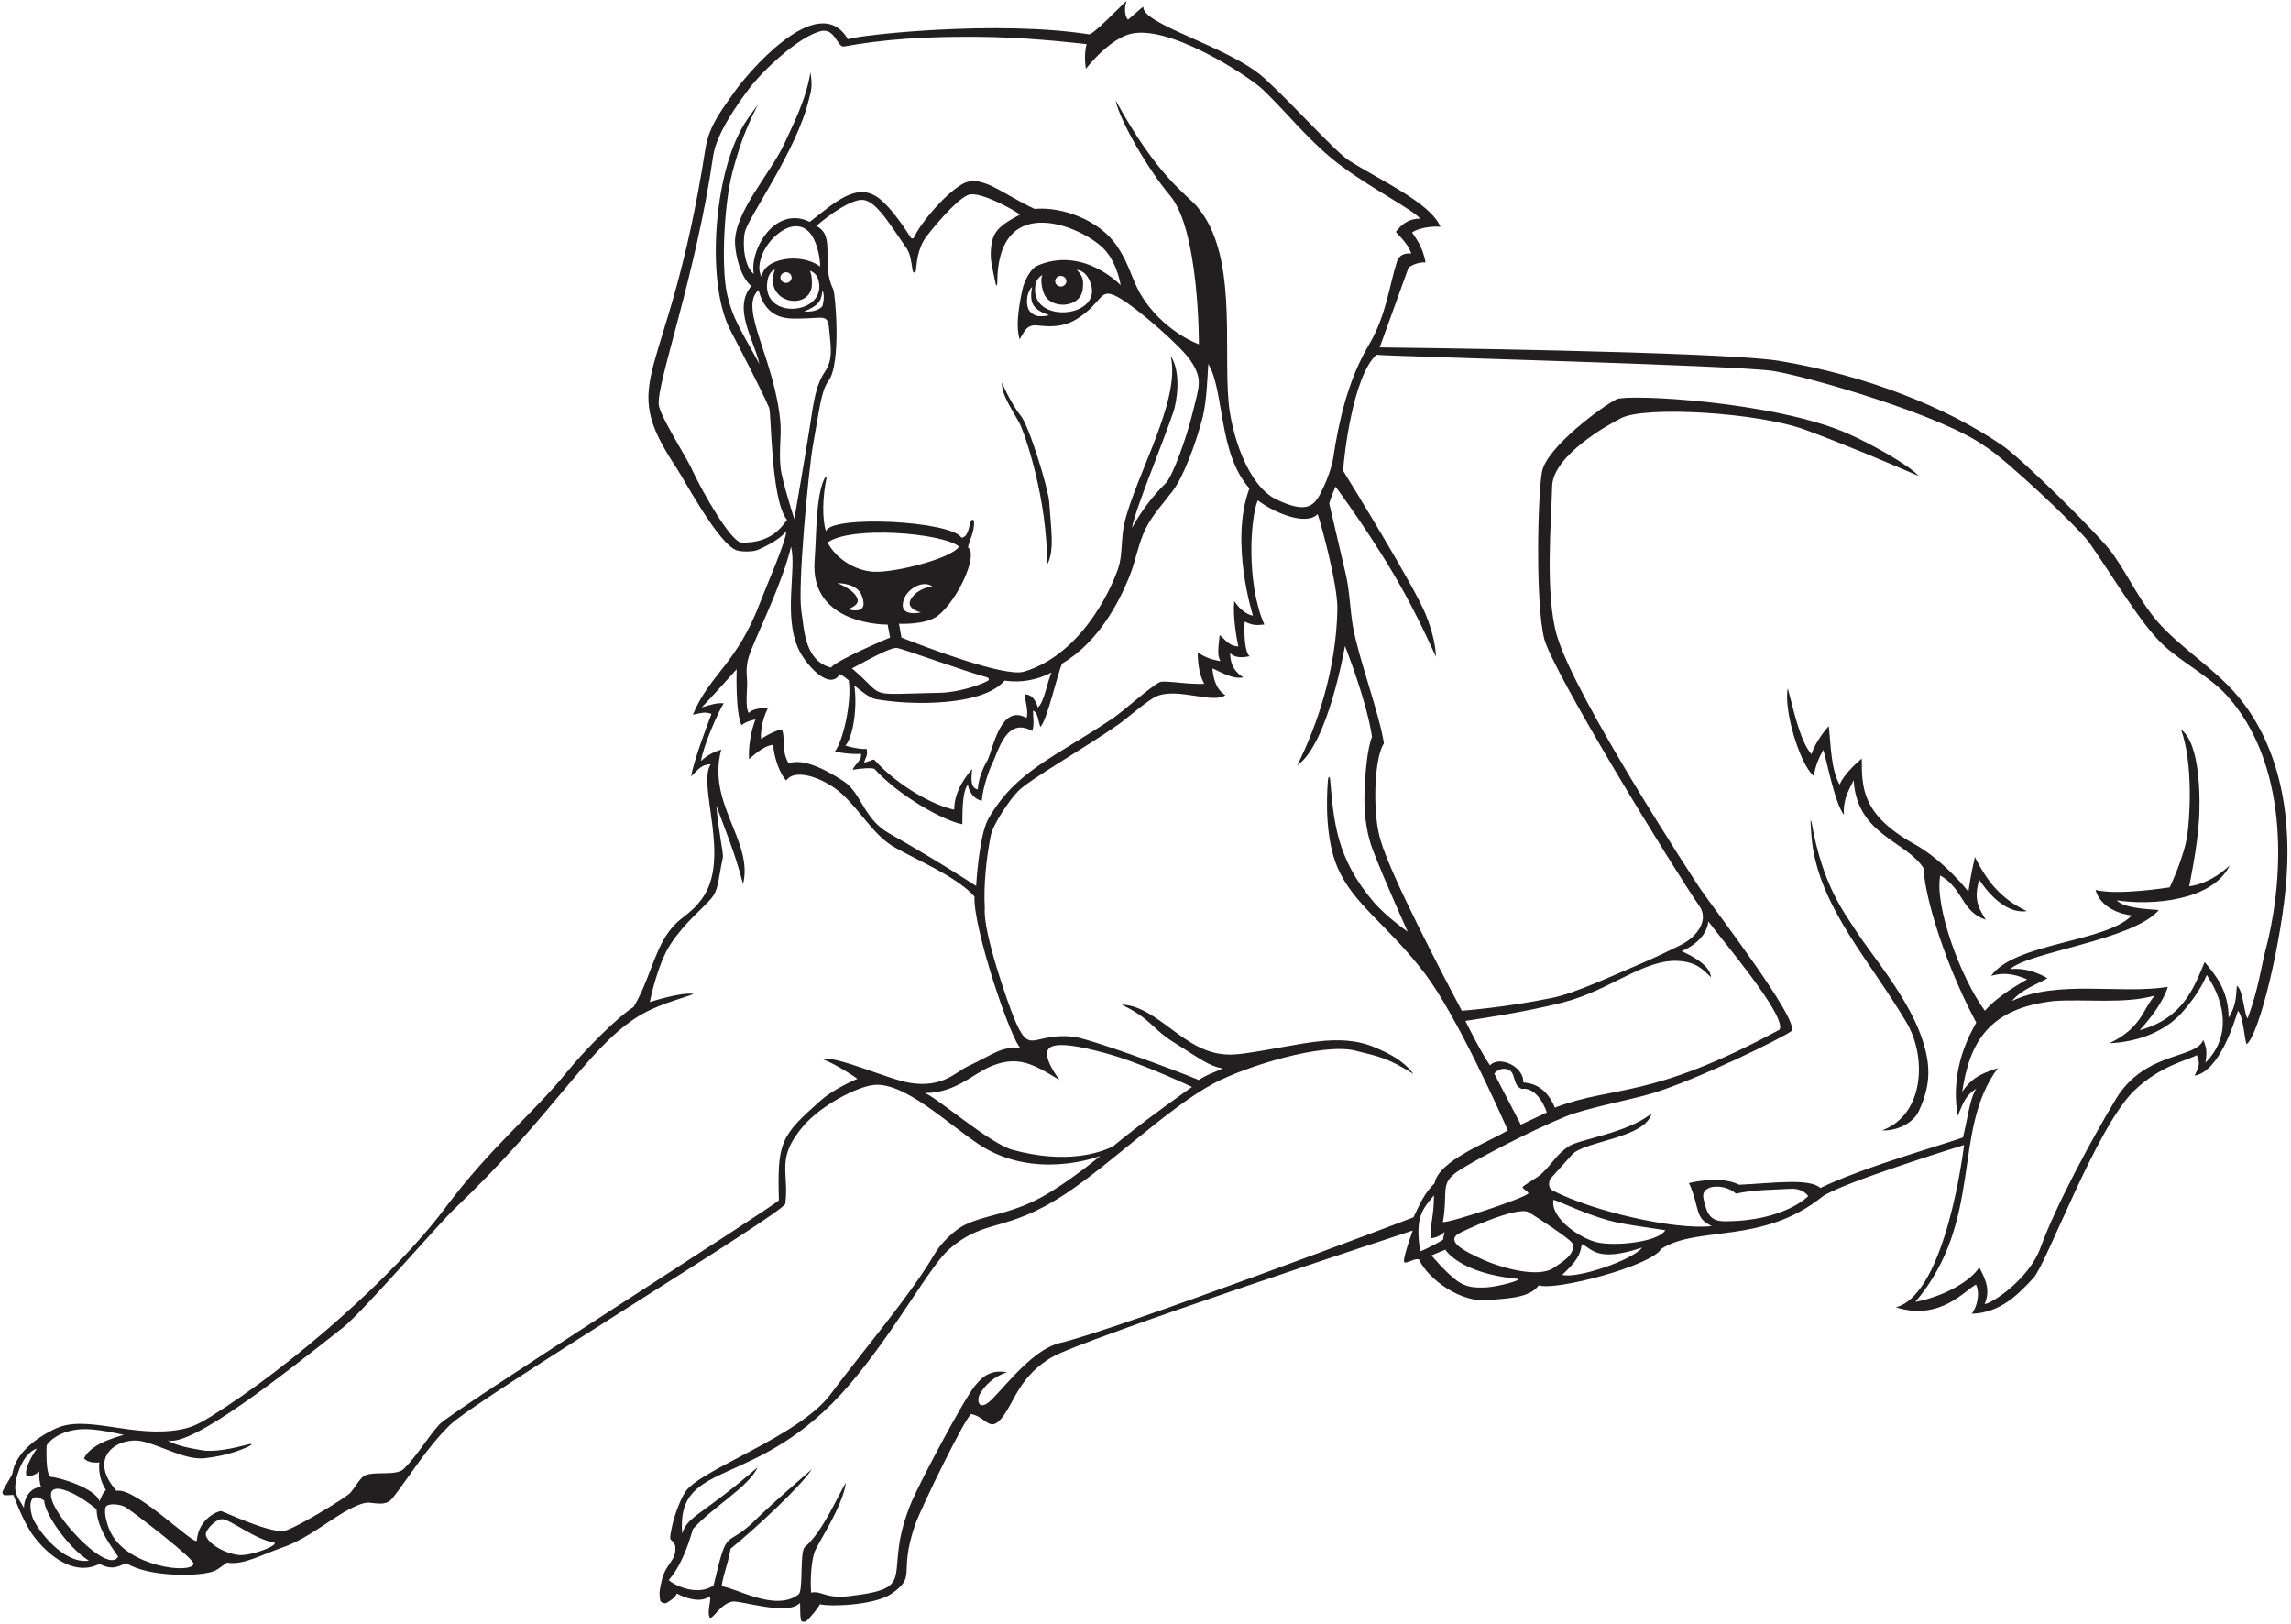 <?xml version="1.0" encoding="UTF-8"?>
<svg xmlns="http://www.w3.org/2000/svg" xmlns:xlink="http://www.w3.org/1999/xlink" width="508pt" height="360pt" viewBox="0 0 508 360" version="1.1">
<g id="surface1">
<path style=" stroke:none;fill-rule:nonzero;fill:rgb(13.73%,12.16%,12.549%);fill-opacity:1;" d="M 494.219 152.156 C 489.281 147.102 482.945 142.98 478.594 138.031 C 474.621 133.523 472.305 128.324 468.613 122.969 C 465.836 118.941 448.52 101.895 444.133 98.867 C 431.598 90.223 413.695 83.227 394.727 80.039 C 381.816 77.867 305.926 77.023 305.926 77.023 L 312.324 59.324 C 312.324 59.324 314.039 58.016 316.094 58.195 C 315.445 54.418 313.625 52.457 313.105 51.535 C 314.344 50.656 317.066 50.098 319.406 50.277 C 317.066 44.879 306.152 40.074 299.145 35.602 C 295.961 33.562 286.887 23.27 280.348 17.336 C 272.605 10.316 253.168 5.457 253.516 1.496 C 252.934 1.84 250.785 3.855 250.105 4.379 C 249.426 3.641 249.207 1.855 249.812 0.199 C 248.309 1.496 242.379 7.762 241.469 7.617 C 221.07 4.422 190.586 7.73 188.008 8.699 C 181.297 -2.758 165.004 17.266 163.008 20.16 C 160.441 23.875 157.242 27.648 156.418 32.965 C 148.227 85.738 136.348 83.219 150.016 103.766 C 151.652 106.227 159.332 120.688 163.383 122.027 C 164.379 122.355 166.914 122.398 168.027 121.918 C 170.621 120.801 173.359 119.191 174.328 117.777 C 174.438 119.734 169.805 130.238 168.746 133.078 C 163.461 147.289 157.48 149.258 153.629 158.457 C 155.426 158.098 156.328 157.738 157.766 158.277 C 156.781 160.832 153.629 169.258 153.266 172.137 C 154.887 170.516 155.504 169.543 157.586 169.438 C 154.527 174.117 162.266 190.496 155.562 199.398 C 152.652 203.262 150.898 203.047 148.227 206.695 C 145.02 211.078 143.812 217.82 140.488 223.258 C 137 225.457 129.859 232.586 125.727 237.656 C 117.801 247.383 109.168 253.855 98.609 267.957 C 87.32 283.035 64.641 302.863 47.016 313.902 C 44.812 315.285 42.832 316.418 40.238 316.914 C 29.484 318.977 19.316 313.516 12.371 316.727 C 11.09 317.316 3.688 320.816 2.789 326.578 C 2.695 327.16 1.117 329.438 0.59 330.66 C 0.406 331.09 0.797 331.484 0.957 331.496 C 1.77 331.562 2.969 331.438 2.969 331.438 C 2.969 331.438 4.809 336.535 6.723 339.512 C 9.254 343.445 15.746 349.977 22.047 346.734 C 24.566 347.996 25.648 347.637 27.988 346.555 C 33.027 349.797 44.953 349.59 47.734 348.215 C 48.676 347.75 49.406 347.016 50.367 346.453 C 53.906 347.098 58.211 344.617 62.594 343.113 C 68.953 340.93 74.09 335.906 79.324 333.738 C 80.246 333.355 81.176 333.062 82.078 333.18 C 84.566 333.5 85.938 333.598 87.164 332.016 C 91.176 326.824 94.578 321.066 99.738 315.973 C 105.449 310.34 173.883 268.906 174.133 266.879 C 175.023 259.699 171.891 256.844 178.258 249.504 C 182.047 245.141 190.062 240.84 193.945 240.535 C 200.672 240.016 210.062 249.066 216.988 253.676 C 229.473 261.988 243.977 256.281 243.977 256.281 C 243.977 256.281 236.793 262.27 230.793 265.512 C 223.711 269.336 218.273 269.336 213.66 271.723 C 211.562 272.809 208.57 275.73 207.266 277.977 C 202.047 286.977 190.977 299.977 184.16 309.133 C 177.207 318.477 155.176 325.852 151.973 330.75 C 150.766 332.598 149.527 336.035 148.984 338.57 C 148.133 342.559 148.895 340.621 149.73 342.746 C 150.086 346.16 147.617 346.453 146.711 350.523 C 146.383 352.004 146.055 353.078 146.402 354.871 C 146.477 355.238 147.379 355.625 147.762 355.395 C 148.664 354.859 149.668 354.277 150.086 353.305 C 151.473 354.098 155.047 355.484 157.031 354.098 C 158.168 353.473 156.832 356.48 157.23 358.266 C 157.352 358.82 157.605 358.781 157.988 358.445 C 158.836 357.699 160.312 355.492 162.391 355.09 C 164.086 354.758 174.492 358.266 177.273 355.484 C 177.625 355.133 177.211 357.375 177.633 359.27 C 177.691 359.539 178.434 359.758 178.895 359.316 C 179.902 358.344 181.289 356.641 181.836 355.684 C 184.219 356.281 194.062 355.863 197.645 353.379 C 203.469 349.336 199.102 349.137 202.902 338.117 C 204.227 334.273 214.488 313.324 215.414 313.527 C 218.875 314.277 219.484 317.953 222.441 314 C 223.672 312.355 224.742 309.941 225.949 308.027 C 227.836 305.043 230.055 302.832 233.078 301.004 C 239.727 296.977 313.25 272.832 313.25 272.832 C 313.25 272.832 311.273 278.324 311.309 279.598 C 311.332 280.656 313.465 278.883 314.637 279.234 C 316.562 283.523 324.082 289.184 330.547 288.242 C 333.172 287.855 339.027 288.055 341.188 284.996 C 344.965 286.258 366.207 280.676 368.367 276.898 C 376.465 271.676 390.688 275.996 404.008 265.375 C 407.629 262.473 435.508 253.855 435.508 253.855 C 435.508 253.855 431.617 286.902 420.387 289.855 C 430.227 292.977 435.746 286.016 438.145 284.816 C 439.105 286.734 438.387 289.855 437.188 291.297 C 443.664 291.055 447.523 286.984 450.91 283.324 C 453.816 280.184 464.785 250.016 473.188 241.855 C 479.074 236.137 485.684 234.891 487.105 233.938 C 488.066 236.098 487.348 236.816 486.625 238.496 C 492.145 237.535 495.508 226.496 496.227 224.098 C 497.426 225.297 497.664 230.336 498.145 231.535 C 501.027 229.379 506.082 208.07 507.023 194.43 C 508.098 178.941 504.836 163.023 494.219 152.156 Z M 164.426 120.297 C 162.137 120.234 155.879 109.406 153.266 103.738 C 152.117 101.242 146.277 92.148 146.066 89.695 C 145.645 84.723 154.348 60.898 158.129 34.617 C 158.852 29.586 163.613 22.949 166.227 19.496 C 168.992 15.852 177.031 8.082 182.066 6.898 C 185.129 6.176 185.719 10.57 187.105 10.316 C 195.023 8.879 205.242 7.844 220.734 8.246 C 230.062 8.488 240.945 9.793 240.945 9.793 C 240.945 9.793 240.262 11.93 240.773 15.266 C 244.918 10.152 248.199 8.34 250.066 7.699 C 258.453 4.809 276.699 16.816 279.809 19.676 C 284.906 24.371 290.469 31.727 297.629 36.957 C 304.789 42.195 313.285 46.496 314.906 48.477 C 312.027 48.477 310.578 50.035 309.504 51.418 C 310.766 52.797 312.387 54.418 312.926 56.219 C 311.309 56.035 310.184 56.699 309.777 57.926 C 308.102 63.004 307.445 69.863 303.508 76.496 C 298.945 84.176 296.863 93.32 295.645 101.398 C 295.348 103.379 294.441 105.961 293.477 108.016 C 291.664 111.879 290.398 114.254 283.047 110.758 C 276.559 107.668 273.047 96.027 272.426 89.156 C 271.27 76.375 274.445 56.234 265.406 45.777 C 262.949 42.938 256.586 39.117 247.363 22.23 C 248.309 26.879 254.762 37.852 259.414 43.32 C 265.945 50.996 265.844 76.34 265.844 76.34 C 265.844 76.34 258.973 73.926 253.953 66.855 C 250.934 62.602 250.859 59.176 247.586 54.418 C 243.773 48.871 235.68 45.773 229.406 46.316 C 222.027 42.898 217.492 38.383 213.281 40.871 C 209.52 43.098 204.191 49.309 202.676 52.656 C 202.562 52.898 202.16 52.957 202.027 52.754 C 200.277 50.074 197.605 46.086 194.98 44.023 C 190.02 40.117 184.984 45.02 179.547 49.195 C 171.895 45.445 166.188 55.305 167.129 60.719 C 165.148 59.277 164.566 54.418 165.148 51.535 C 165.809 48.25 176.668 33.453 179.367 22.02 C 179.742 20.418 180.266 19.496 179.703 16.02 C 178.754 22.113 175.766 27.777 173.969 31.738 C 170.949 38.379 162.629 47.219 162.988 54.059 C 163.141 56.941 164.246 61.438 166.586 63.418 C 162.445 68.457 167.129 75.117 168.387 80.695 C 164.785 74.035 162.426 70.762 161.188 65.035 C 159.895 59.051 160.543 45.109 162.445 38.035 C 164.277 31.234 165.508 28.316 168.078 23.145 C 166.586 25.258 165.254 26.855 163.887 29.578 C 158.121 41.07 156.793 63.086 161.879 73.07 C 164.059 77.355 168.395 85.488 170.547 90.418 C 171.062 91.664 170.906 110.938 174.508 115.258 C 173.426 116.695 171.086 120.477 164.426 120.297 Z M 259.566 78.906 C 262.168 89.336 249.969 108.492 248.949 118.234 C 248.652 121.062 248.723 123.281 248.098 125.504 C 247.262 128.477 240.746 144.777 227.066 148.918 C 222.715 150.234 204.496 143.172 199.887 141.355 L 199.348 138.297 C 199.348 138.297 205.281 138.625 207.988 136.496 C 212.383 133.039 216.988 122.996 214.648 121.379 C 214.84 119.918 216.215 117.781 215.953 115.488 C 215.914 115.16 215.387 115.156 215.262 115.574 C 214.812 117.066 214.613 119.078 213.207 119.219 C 210.859 115.434 184.176 114.18 183.148 117.777 C 182.262 115.059 182.398 110.105 183.258 106.023 C 183.324 105.703 183.031 105.684 182.844 106.055 C 180.852 109.965 181.051 118.914 180.629 124.258 C 179.48 138.785 196.828 138.477 196.828 138.477 L 197.367 141.355 C 197.367 141.355 185.766 146.203 184.227 148.016 C 178.367 146.41 178.348 139.656 177.695 135.492 C 176.82 129.914 179.328 103.867 180.266 98.695 C 181.707 90.777 182.066 86.637 183.688 84.477 C 186.605 80.586 185.215 65.027 184.766 64.137 C 181.887 58.379 185.488 52.258 180.988 50.098 C 182.051 49.184 187.309 44.816 190.707 44.336 C 193.824 43.898 196.672 48.781 200.969 54.957 C 201.906 56.305 202.055 58.02 202.348 59.891 C 202.465 60.645 203.039 60.598 203.117 59.789 C 203.328 57.652 203.566 55.488 204.926 53.156 C 205.551 52.086 212.238 43.77 214.977 43.133 C 217.477 42.551 224.496 46.316 226.168 47.578 C 221.129 50.277 219.797 51.551 219.688 56.219 C 219.645 58.004 220.086 59.543 220.793 62.996 C 220.898 63.512 221.129 63.32 221.129 62.703 C 221.219 41.672 240.781 50.602 245.066 55.496 C 247.844 58.672 248.488 63.238 248.488 63.238 C 248.488 63.238 240.207 54.418 229.891 58.949 C 228.902 59.383 227.227 61.633 226.652 64.41 C 225.684 69.078 225.297 72.609 226.09 75.215 C 227.066 73.676 227.445 72.379 229.102 72.145 C 230.438 71.953 234.629 73.316 238.785 70.711 C 244.984 66.82 243.562 63.301 248.344 66.129 C 252.59 68.637 261.855 76.793 263.934 79.852 C 266.832 84.109 265.863 85.641 264.5 91.336 C 263.195 96.777 260.055 105.598 258.473 107.152 C 256.133 109.461 253.348 112.738 251.008 117.059 C 251.719 112.902 257.422 99.426 260.188 91.316 C 260.965 89.035 262.004 82.52 259.566 78.906 Z M 227.605 159.176 C 221.848 155.938 220.227 166.016 218.969 168.535 C 218.426 169.438 216.988 172.137 216.809 175.016 C 214.828 174.656 215.547 171.598 215.547 170.516 C 214.469 171.777 211.586 175.195 211.586 179.516 C 207.086 178.617 199.168 174.297 193.945 168.535 C 193.586 168.176 193.227 168.719 191.605 169.078 C 191.969 167.816 192.508 167.457 192.148 166.016 C 191.426 166.195 189.086 165.836 187.469 165.297 C 189.086 163.496 190.168 157.195 189.445 151.977 C 190.621 152.992 192.883 154.754 194.074 154.98 C 201.707 156.426 217.887 156.656 222.746 150.898 C 226.539 151.473 230.039 150.703 233.191 149.102 C 232.289 150.723 231.566 155.758 230.129 156.836 C 229.586 155.219 228.867 153.957 227.246 153.957 C 227.246 155.219 228.148 157.918 227.605 159.176 Z M 190.168 132.898 C 189.629 130.738 185.668 129.297 185.668 129.297 C 185.668 129.297 189.949 129.172 191.066 131.996 C 192.938 136.723 188.008 135.059 188.008 135.059 C 188.008 135.059 190.52 134.305 190.168 132.898 Z M 183.508 120.297 C 188.547 116.516 209.066 118.137 212.668 121.195 C 210.867 123.898 198.445 126.957 193.945 126.777 C 189.445 126.598 185.309 123.719 183.508 120.297 Z M 204.207 135.777 C 204.207 135.777 198.988 137.035 200.426 132.898 C 201.301 130.387 204.746 128.578 206.727 130.016 C 204.027 130.379 202.402 131.895 201.867 133.078 C 200.969 135.059 204.207 135.777 204.207 135.777 Z M 199.031 143.684 C 201.254 144.219 212.801 148.453 218.922 150.195 C 219.121 150.25 219.562 150.664 218.996 150.977 C 217.293 151.902 212.461 153.516 208.527 153.598 C 191.246 153.957 196.828 154.855 188.906 148.195 C 192.688 146.219 197.641 143.348 199.031 143.684 Z M 173.062 93.969 C 171.949 79.75 163.605 68.309 168.207 64.316 C 169.105 67.738 171.062 70.504 175.586 70.617 C 182.785 70.797 183.508 69.176 183.867 73.137 C 184.227 77.098 184.738 79.656 182.969 82.316 C 180.809 85.559 180.445 88.977 179.578 94.535 C 178.68 100.277 176.129 115.078 176.129 115.078 C 176.129 115.078 174.199 109.211 173.309 105.062 C 172.523 101.406 173.281 96.77 173.062 93.969 Z M 171.445 63.059 C 172.539 67.969 180.027 67.969 180.027 62.938 C 180.027 61.18 179.906 61.016 179.605 59.996 C 180.328 60.297 181.105 60.898 181.406 61.855 C 183.906 69.852 168.57 71.316 170.188 62.156 C 170.547 60.117 171.809 59.758 171.809 59.758 C 171.508 60.719 171.207 61.977 171.445 63.059 Z M 173.047 61.539 C 173.047 60.891 173.605 60.363 174.289 60.363 C 174.977 60.363 175.531 60.891 175.531 61.539 C 175.531 62.191 174.977 62.719 174.289 62.719 C 173.605 62.719 173.047 62.191 173.047 61.539 Z M 182.367 64.379 C 183.027 65.637 182.367 67.855 182.367 67.855 C 182.367 67.855 181.406 69.297 178.285 69.059 C 181.527 67.738 182.129 66.777 182.367 64.379 Z M 181.836 59.102 C 177.566 55.855 169.105 57.297 168.926 61.438 C 167.449 59.32 168.996 54.371 172.887 51.535 C 175.645 49.527 178.699 49.484 180.445 52.977 C 181.707 55.496 181.898 58.574 181.836 59.102 Z M 232.648 69.898 C 230.129 70.391 229.277 70.031 228.328 68.996 C 227.508 68.105 227.359 65.094 228.867 63.598 C 228.125 67.422 229.227 68.66 232.648 69.898 Z M 229.527 63.719 C 229.633 62.59 229.887 61.738 231.207 60.898 C 230.547 61.738 231.086 64.195 231.508 65.156 C 233.055 68.691 239.68 68.344 240.086 64.016 C 240.266 62.098 240.207 61.379 238.766 59.816 C 240.207 60.02 241.047 60.957 241.648 62.336 C 245.168 70.438 228.742 72.062 229.527 63.719 Z M 233.973 62.348 C 233.973 61.695 234.527 61.172 235.211 61.172 C 235.898 61.172 236.453 61.695 236.453 62.348 C 236.453 62.996 235.898 63.523 235.211 63.523 C 234.527 63.523 233.973 62.996 233.973 62.348 Z M 165.645 150.648 C 165.395 148.016 165.613 146.465 166.586 144.059 C 168.633 138.996 173.605 128.758 175.406 121.195 C 176.668 126.238 173.605 136.676 177.129 144.059 C 178.82 147.598 184.047 153.238 186.207 149.457 C 186.883 149.801 187.547 150.285 188.203 150.828 C 188.926 156.047 186.746 164.758 185.129 166.559 C 186.746 167.098 190.168 167.277 190.887 167.098 C 191.246 168.535 189.445 169.438 189.086 170.695 C 190.707 170.336 193.586 170.156 193.945 170.516 C 199.168 176.277 208.887 181.855 213.387 182.758 C 213.387 178.438 213.566 175.195 214.648 173.938 C 214.648 175.016 215.727 177.176 217.707 177.535 C 217.887 174.656 219.508 170.156 220.047 169.258 C 221.309 166.738 223.105 158.816 228.867 162.059 C 229.406 160.797 229.047 158.816 229.047 157.559 C 230.129 157.918 230.129 159.535 230.668 161.156 C 232.105 160.078 234.629 148.738 235.527 147.117 C 243.508 142.371 248.039 133.742 250.422 127.859 C 251.844 124.348 252.402 120.477 254.078 117.133 C 255.602 114.094 258.047 111.492 260.062 108.816 C 262.523 105.551 265.25 98.039 266.668 92.578 C 267.578 89.059 267.746 83.398 267.926 80.695 C 271.527 86.637 270.086 100.496 277.047 108.293 C 272.605 120.117 277.828 136.496 277.828 136.496 C 277.828 136.496 275.664 136.316 273.684 133.25 C 273.328 136.855 274.227 141.535 274.586 143.336 C 272.246 143.156 271.707 141.719 270.445 140.816 C 270.086 144.059 269.906 145.316 270.629 146.578 C 268.469 146.219 267.027 145.676 265.586 144.598 C 265.586 147.117 265.945 149.637 267.027 151.617 C 263.246 151.797 258.148 150.754 257.129 151.258 C 255.137 152.234 248.828 157.859 246.867 159.176 C 233.609 168.086 225.309 170.879 219.188 181.488 C 217.07 185.16 216.445 196.438 216.445 196.438 C 216.445 196.438 208.527 191.219 197.09 184.73 C 191.516 181.57 190.984 175.809 187.109 173.246 C 183.938 171.148 178.34 167.926 174.867 169.258 C 173.172 166.41 174.148 163.496 173.426 161.879 C 173.211 161.391 170.047 162.898 168.746 163.855 C 168.566 161.336 169.469 158.457 170.367 156.836 C 169.816 156.953 166.797 156.977 166.047 158.098 C 165.117 156.879 165.805 152.359 165.645 150.648 Z M 10.348 320.457 C 10.348 320.457 11.426 318.477 15.027 317.398 C 18.629 316.316 22.227 317.035 27.449 318.117 C 21.688 319.734 19.527 321.535 18.629 323.336 C 19.707 324.598 22.047 324.234 22.047 324.234 C 22.047 324.234 21.508 327.297 23.488 330.355 C 22.766 331.078 22.766 331.258 22.047 332.875 C 21.328 329.996 12.867 327.477 11.426 327.477 C 9.988 327.477 10.348 320.457 10.348 320.457 Z M 5.309 334.316 C 4.047 331.977 2.793 331.145 3.688 327.656 C 5.188 321.805 8.188 321.176 8.188 321.176 C 8.188 321.176 5.039 325.527 5.938 327.328 C 7.738 327.328 8.727 326.215 8.727 326.215 C 8.727 326.215 8.547 328.016 9.086 329.637 C 6.207 329.996 5.309 332.695 5.309 334.316 Z M 7.105 336.117 C 6.387 333.598 6.566 330.535 9.809 332.695 C 9.809 335.398 15.027 343.137 19.707 346.016 C 13.949 346.918 7.828 338.637 7.105 336.117 Z M 12.52 330.094 C 14.195 329.91 17.891 331.672 21.41 334.613 C 21.508 338.996 24.926 343.137 26.188 345.117 C 23.684 349.996 6.656 330.738 12.52 330.094 Z M 24.609 339.887 C 23.52 337.762 22.82 334.414 23.668 333.859 C 24.68 333.203 27.07 333.633 27.961 334.238 C 30.891 336.234 43.16 345.695 42.926 346.734 C 42.41 349.035 28.477 347.43 24.609 339.887 Z M 52.828 344.758 C 49.207 344.281 45.793 341.84 45.629 340.258 C 45.523 339.258 47.879 336.637 49.406 336.836 C 51.371 337.094 56.605 341.336 60.926 342.055 C 61.305 342.926 55.219 345.07 52.828 344.758 Z M 201.789 240.09 C 196.883 239.305 185.758 234.109 182.188 234.742 C 186.027 236.219 190.121 239.188 190.121 239.188 C 190.121 239.188 185.059 241.273 182.047 243.938 C 173.066 251.879 172.348 253.137 172.707 266.098 C 172.727 266.797 100.066 312.922 97.469 315.777 C 94.773 318.734 92.605 322.617 89.547 325.676 C 87.781 327.445 82.043 325.895 80.387 327.492 C 79.359 328.488 78.68 329.82 77.723 330.949 C 76.82 332.008 64.844 339.309 62.824 339.457 C 59.203 339.727 49.598 335.133 49.047 335.035 C 48.422 334.93 44.016 336.688 43.648 341.516 C 43.52 343.18 30.148 329.637 25.828 330.535 C 19.105 322.883 26.402 318.477 31.48 319.551 C 35.48 320.395 41.113 323.773 45.324 323.316 C 49.703 322.84 52.836 321.742 54.734 320.879 C 56.207 320.207 56.059 319.961 54.734 320.32 C 52.039 321.047 47.492 322.062 44.727 321.535 C 42.727 321.156 39.363 320.688 37.168 319.375 C 42.566 320.816 62.656 304.914 76.047 294.355 C 80.406 290.918 97.176 271.445 100.527 268.258 C 122.848 247.016 129.887 233.016 140.848 225.777 C 145.238 222.875 150.387 221.637 153.824 220.395 C 151.285 219.836 144.086 222.176 144.086 222.176 C 144.086 222.176 145.734 213.73 148.766 209.219 C 152.117 204.23 155.832 201.484 157.766 199.137 C 159.289 197.289 159.141 195.621 160.285 190.137 C 160.477 189.227 159.207 183.836 158.848 178.617 C 160.648 183.656 162.988 189.059 164.762 196.027 C 167.129 186.535 156.688 178.258 159.926 166.195 C 158.129 166.738 156.867 167.457 155.426 168.719 C 155.969 165.297 159.207 157.918 160.469 155.938 C 159.027 155.758 157.406 156.297 155.605 156.836 C 157.047 155.398 163.348 148.379 163.348 148.379 C 163.348 148.379 163.02 157.922 164.426 160.797 C 165.355 159.902 167.527 159.5 167.527 159.5 C 167.527 159.5 165.867 163.316 166.086 168.305 C 167.668 166.918 169.816 165.148 171.484 165.152 C 171.445 167.277 172.828 171.57 174.328 173.035 C 176.441 170.074 183.055 172.75 186.566 175.918 C 190.672 179.617 193.469 184.785 197.77 187.5 C 201.844 190.074 211.945 194.098 216.086 198.777 C 215.727 205.617 224.129 230.598 226.316 232.414 C 222.027 231.898 220.34 233.742 214.648 236.395 C 211.945 237.656 209.066 241.258 201.789 240.09 Z M 224.547 254.938 C 219.48 253.555 208.27 243.699 205.105 242.336 C 211.676 242.383 215.871 238.07 219.496 236.512 C 225.629 233.879 229.047 235.855 234.938 239.465 C 233.695 237.766 232.953 236.438 232.562 235.406 C 231.277 232.008 232.516 230.055 245.203 233.52 C 253.297 235.73 264.312 240.992 264.312 240.992 C 264.312 240.992 253.828 248.336 246.867 254.098 C 244.082 255.59 236.426 258.176 224.547 254.938 Z M 313.43 269.887 C 312.207 270.418 247.938 294.734 234.988 297.777 C 229.328 299.105 223.586 306.527 220.062 310.148 C 217.043 313.254 216.359 310.551 217.379 308.898 C 218.418 307.203 220.281 305.211 223.285 304.258 C 219.293 303.531 217.527 305.695 216.297 307.125 C 213.852 309.957 204.148 328.32 202.277 332.664 C 195.047 349.465 204.652 352 188.188 353.898 C 183.027 354.492 182.141 352.621 179.852 353.105 C 179.652 350.324 179.852 345.562 180.844 343.578 C 182.434 340.402 186.797 333.855 187.594 328.695 C 185.777 331.641 182.363 339.734 178.465 342.984 C 177.273 343.977 178.16 352.668 177.074 353.5 C 171.914 357.469 162.984 351.914 160.008 351.715 C 160.457 348.664 161.395 346.953 161.992 343.379 C 167.152 339.215 177.762 329.387 179.996 325.766 C 175.289 329.887 172.512 332.27 168.215 336.293 C 160.602 344.176 161.594 337.227 158.223 351.516 C 154.449 354.098 149.074 351.215 148.301 350.324 C 150.68 347.547 152.27 343.777 153.656 339.016 C 157.629 334.441 166.184 329.551 167.957 325.352 C 155.641 336.039 152.465 336.039 151.273 340.008 C 149.848 322.977 167.887 330.895 188.328 307.047 C 198.48 295.203 206.086 280.812 210.457 276.996 C 218.547 269.938 222.867 273.535 236.309 264.656 C 246.375 258.004 259.234 245.473 269.188 240.176 C 276.223 236.434 293.152 231.16 300.473 232.934 C 306.133 234.309 307.828 234.656 313.41 238.113 C 311.188 235.137 307.977 233.547 304.945 232.258 C 296.789 228.785 288.555 231.738 276.363 233.5 C 273.305 233.941 270.926 234.066 267.699 232.934 C 260.926 230.555 255.301 222.84 248.684 222.75 C 255.02 225.73 255.758 228.277 259.828 230.816 C 266.094 234.73 267.988 236.336 271.09 236.891 C 269.906 237.535 267.508 238.258 265.828 239.457 C 260.164 237.074 241.5 230.23 237.988 229.855 C 228.617 228.859 228.418 234.543 224.727 225.418 C 223.617 222.672 217.887 206.695 218.367 201.301 C 218.066 196.438 218.711 190.188 219.688 185.277 C 220.176 182.809 223.863 177.332 225.695 175.469 C 228.395 172.719 240.293 166.023 248.137 160.52 C 249.742 159.391 254.656 155.082 256.586 154.316 C 261.328 152.438 269.008 156.117 271.707 154.137 C 269.367 152.695 269.008 149.816 268.828 148.195 C 270.266 148.738 273.328 150.719 275.664 150.176 C 272.969 148.379 272.887 146.469 272.746 144.812 C 273.867 145.855 275.309 145.855 277.105 145.496 C 276.027 144.777 275.797 140.422 276.004 137.828 C 277.828 138.656 278.367 138.656 280.348 138.477 C 276.207 128.938 277.32 114.504 278.906 110.938 C 282.441 113.641 289.539 116.684 292.172 114 C 292.945 116.156 296.645 129.711 296.547 135.059 C 296.309 148.16 292.227 160.496 287.66 169.668 C 294.523 164.984 298.227 143.219 298.227 143.219 C 298.227 143.219 303.043 155.324 304.227 163.379 C 303.191 165.82 302.633 171.879 302.547 176.336 C 302.492 179.129 302.656 183.914 304.418 188.496 C 307.098 195.469 312.137 206.574 312.137 206.574 C 312.137 206.574 307.309 203.223 304.465 199.855 C 296.371 190.262 295.75 182.262 294.949 172.949 C 294.883 172.148 294.543 171.82 294.434 173.184 C 294.086 177.574 293.922 186.164 296.574 192.336 C 300.137 200.609 307.629 204.977 315.902 215.801 C 322.945 225.008 332.816 247.129 334.348 250.617 C 329.863 253.336 319.047 257.277 318.098 262.34 C 315.828 264.543 314.789 267.004 313.43 269.887 Z M 372.867 210.898 C 372.867 210.898 378.324 208.855 378.805 204.297 C 381.207 207.656 396.387 225.414 394.59 228.297 C 365.605 243.957 357.926 240.535 344.785 245.578 C 343.691 243.027 341.82 240.266 337.766 239.996 C 337.945 236.395 332.348 233.953 330.387 236.219 C 327.867 232.438 324.941 226.344 324.941 226.344 C 324.941 226.344 337.75 224.562 346.785 222.203 C 357.039 219.523 364.645 212.59 372.145 213.059 C 375.984 213.297 377.426 214.738 379.348 216.656 C 379.348 213.535 372.867 210.898 372.867 210.898 Z M 342.984 246.656 L 337.227 249.355 L 331.344 238.055 C 331.344 238.055 332.441 236.488 334.348 237.117 C 336.25 237.746 335.246 240.535 337.406 241.438 C 341.188 240.898 342.984 246.656 342.984 246.656 Z M 314.906 277.438 C 313.645 269.516 315.672 267.875 317.965 265.016 C 317.965 269.695 317.066 271.496 317.246 274.555 C 319.227 274.375 320.309 273.117 320.309 273.117 L 319.945 274.918 C 319.945 274.918 316.527 276.898 314.906 277.438 Z M 329.086 285.469 C 326.844 285.516 325.047 285.41 323.059 283.965 C 320.609 282.18 317.41 278.352 317.41 278.352 L 320.484 277.078 C 320.484 277.078 323.547 282.297 336.508 283.555 C 337.914 283.695 332.078 285.406 329.086 285.469 Z M 329.129 279.418 C 323.879 277.098 321.062 275.25 323.188 273.656 C 323.844 273.164 336.457 267.223 339.027 268.797 C 340.176 269.5 348.5 274.828 348.746 275.816 C 349.367 278.305 345.832 280.145 344.605 281.035 C 341.137 283.562 332.613 280.957 329.129 279.418 Z M 346.406 282.645 C 350.727 278.695 350.367 277.258 350.789 275.848 C 353.066 276.898 354.145 279.957 364.105 276.617 C 362.066 279.418 349.379 283.652 346.406 282.645 Z M 354.145 275.457 C 350.367 274.555 343.887 270.238 344.426 266.098 C 344.473 265.742 348.445 267.793 353.188 269.465 C 357.926 271.137 359.547 271.316 369.266 272.758 C 367.645 275.457 357.926 276.355 354.145 275.457 Z M 382.406 270.777 C 379.266 270.777 378.445 269.156 377.727 265.738 C 377.008 262.316 382.766 262.496 384.926 264.656 C 388.707 263.758 394.105 263.758 396.984 263.578 C 399.867 263.398 400.945 265.195 400.945 265.195 C 400.945 265.195 395.727 270.777 382.406 270.777 Z M 489.027 235.617 C 489.266 233.938 489.508 232.738 488.547 230.578 C 486.867 234.898 475.586 232.977 469.105 243.777 C 464.055 252.195 456.027 266.832 452.43 276.703 C 449.906 283.617 441.637 289.062 440.066 289.137 C 441.266 286.258 440.547 284.098 438.867 280.977 C 437.188 283.855 431.188 287.457 424.707 288.656 C 440.035 270.5 432.641 250.695 443.008 236.816 C 440.809 237.648 437.547 238.258 435.086 242.098 C 436.73 231.145 440.902 223.559 455.484 221.938 C 462.207 221.457 471.086 222.656 477.805 220.738 C 475.164 223.617 474.926 227.938 467.727 231.297 C 473.484 231.059 479.246 229.137 483.324 225.059 C 485.727 222.418 487.887 219.535 489.324 216.176 C 493.766 222.836 494.469 230.176 489.027 235.617 Z M 502.227 211.137 C 501.504 213.84 500.785 219.297 498.387 225.777 C 497.664 225.297 497.348 219.227 495.984 218.578 C 495.785 220.184 496.047 222.656 494.172 225.633 C 494.125 219.535 491.246 216.176 488.848 213.297 C 486.445 219.059 484.047 225.777 474.445 228.418 C 477.086 225.535 479.727 221.938 480.688 218.816 C 470.125 220.496 456.207 217.137 446.125 221.938 C 448.273 219.367 451.441 218.371 453.984 216.898 C 453.105 216.348 449.562 214.406 445.723 214.887 C 449.801 211.047 472.945 208.496 478.707 201.777 C 475.824 201.535 471.023 201.375 469.348 199.617 C 477.309 200.875 490.691 199.637 494.41 191.887 C 489.746 196.258 485.426 196.496 485.426 196.496 C 485.426 196.496 487.277 187.762 487.629 181.418 C 487.832 177.801 488.047 164.941 483.617 161.758 C 486.387 169.379 485.535 181.73 484.992 185.242 C 484.227 190.25 481.105 196.738 481.105 196.738 C 481.105 196.738 469.57 198.602 464.656 197.309 C 465.746 201.297 470.305 202.738 472.707 202.977 C 466.945 208.977 446.785 208.977 441.496 216.363 C 443.965 215.695 446.125 215.695 449.484 217.137 C 447.902 218.16 443.395 220.406 440.125 224.098 C 434.664 216.719 428.898 200.785 430.227 194.098 C 435.508 197.219 434.785 202.016 440.305 203.938 C 439.105 201.777 437.426 199.855 438.867 195.059 C 439.824 196.496 444.117 202.789 449.426 202.016 C 443.906 199.379 440.785 195.777 437.906 190.016 C 436.945 194.098 436.465 197.695 436.465 197.695 C 436.465 197.695 431.184 190.875 424.465 187.137 C 412.824 180.656 412.824 174.656 412.824 168.176 C 411.145 169.617 408.867 171.777 407.906 173.938 C 405.984 170.578 405.984 165.297 405.508 160.977 C 403.824 162.898 402.387 165.059 401.664 167.219 C 399.387 164.578 398.066 159.059 396.426 152.617 C 395.426 157.137 399.027 169.379 402.145 172.016 C 402.625 169.617 403.348 167.938 404.305 166.258 C 405.266 169.617 406.945 178.258 408.867 180.656 C 408.625 176.816 410.305 174.656 411.027 172.977 C 411.746 185.219 422.785 186.418 426.621 192.641 C 426.387 196.258 430.047 211.379 438.207 226.738 C 437.008 228.898 432.207 237.059 434.125 247.379 C 435.566 243.777 436.047 242.816 438.207 241.379 C 436.766 243.535 436.227 248.336 435.266 252.176 C 432.262 253.379 413.109 258.746 403.645 263.398 C 401.281 261.145 392.855 262.352 385.645 262.676 C 381.859 260.75 376.012 261.934 374.484 262.316 C 375.027 263.238 375.668 265.172 376.285 267.719 C 377.012 270.703 378.074 270.941 379.527 271.855 C 371.066 272.758 352.887 268.438 344.246 263.938 C 342.949 263.262 343.707 261.418 343.707 261.418 C 343.707 261.418 346.723 258.102 348.566 256.016 C 351.293 252.938 364.766 252.418 366.219 246.867 C 360.629 251.336 350.27 252.5 347.781 254.191 C 345.043 256.055 344.418 257.789 341.727 260.336 C 341.047 260.98 338.355 262.504 337.664 263.125 C 337.281 263.469 339.234 264.324 338.848 264.656 C 337.445 265.855 321.555 271.117 319.945 270.957 C 321.207 263.758 318.969 262.344 323.906 259.258 C 328.227 256.559 339.699 250.582 347.129 247.559 C 351.984 245.578 361.641 243.867 366.555 242.352 C 376.523 239.27 394.703 230.398 397.164 228.656 C 399.629 226.914 379.734 201.098 377.07 197.148 C 375.152 194.301 349.422 154.863 345.266 141.059 C 342.488 131.824 344.031 114.73 344.168 107.855 C 344.305 100.977 356.719 94.07 359.59 92.652 C 364.906 90.027 389.609 91.395 400.262 95.289 C 408.73 98.391 419.324 102.875 425.426 105.535 C 423.367 103.16 415.02 98.469 409.824 96.176 C 393.477 88.961 360.953 87.32 358.461 88.512 C 355.684 89.84 342.832 99.121 341.891 104.73 C 340.945 110.336 340.465 133.617 342.387 141.535 C 344.105 148.637 371.172 192.812 376.82 200.895 C 379.02 204.043 376.246 207.762 372.676 209.527 C 371.566 210.078 367.27 212.199 364.379 213.422 C 358.152 216.051 349.559 220.129 344.305 221.219 C 333.797 223.398 324.145 224.098 324.145 224.098 C 324.145 224.098 311.695 200.836 307.43 190.004 C 306.316 187.18 305.68 185.109 305.359 182.727 C 304.414 175.688 305.188 167.219 306.867 164.816 C 305.879 158.312 301.105 145.488 299.984 138.867 C 299.352 135.145 299.281 131.102 298.406 127.305 C 297.137 121.793 295.285 113.996 294.746 111.656 C 294.973 110.566 296.133 107.906 296.133 107.906 C 296.133 107.906 304.777 119.418 311.387 131.441 C 315.223 138.43 318.375 145.59 318.375 145.59 C 318.375 145.59 318.543 142.164 316.094 136.148 C 313.539 129.883 299.426 106.977 297.828 104.395 C 297.984 101.219 299.965 83.516 305.188 78.656 C 308.246 79.016 385.461 80.977 393.266 82.258 C 401.074 83.539 430.523 91.98 440.305 99.059 C 444.816 101.852 461.062 117.141 463.348 120.418 C 468.777 128.211 474.883 138.66 479.906 143.219 C 484.113 147.035 490.051 150.066 493.824 154.258 C 507.027 168.902 507.027 193.137 502.227 211.137 "/>
<path style=" stroke:none;fill-rule:nonzero;fill:rgb(13.73%,12.16%,12.549%);fill-opacity:1;" d="M 226.273 92.09 C 225.625 91.355 223.469 88.078 222.207 84.836 C 221.848 87.176 224.719 91.328 225.988 93.688 C 227.254 96.047 232.285 110.758 232.172 125.23 C 233.906 122.098 233.031 117.215 232.648 111.297 C 232.465 108.453 228.16 94.219 226.273 92.09 "/>
<path style=" stroke:none;fill-rule:nonzero;fill:rgb(13.73%,12.16%,12.549%);fill-opacity:1;" d="M 402.027 188.336 C 404.496 202.285 414.641 213.074 422.727 226.676 C 427.297 234.363 426.688 247.195 417.324 250.617 C 420.387 250.797 424.164 249.176 425.492 246.305 C 428.242 240.348 428.129 235.902 426.059 229.922 C 422.949 220.953 414.625 211.195 411.746 206.695 C 408.977 202.371 404.211 196.547 401.684 182.34 C 401.582 181.77 401.441 181.762 401.473 182.402 C 401.578 184.445 401.746 186.746 402.027 188.336 "/>
</g>
</svg>
